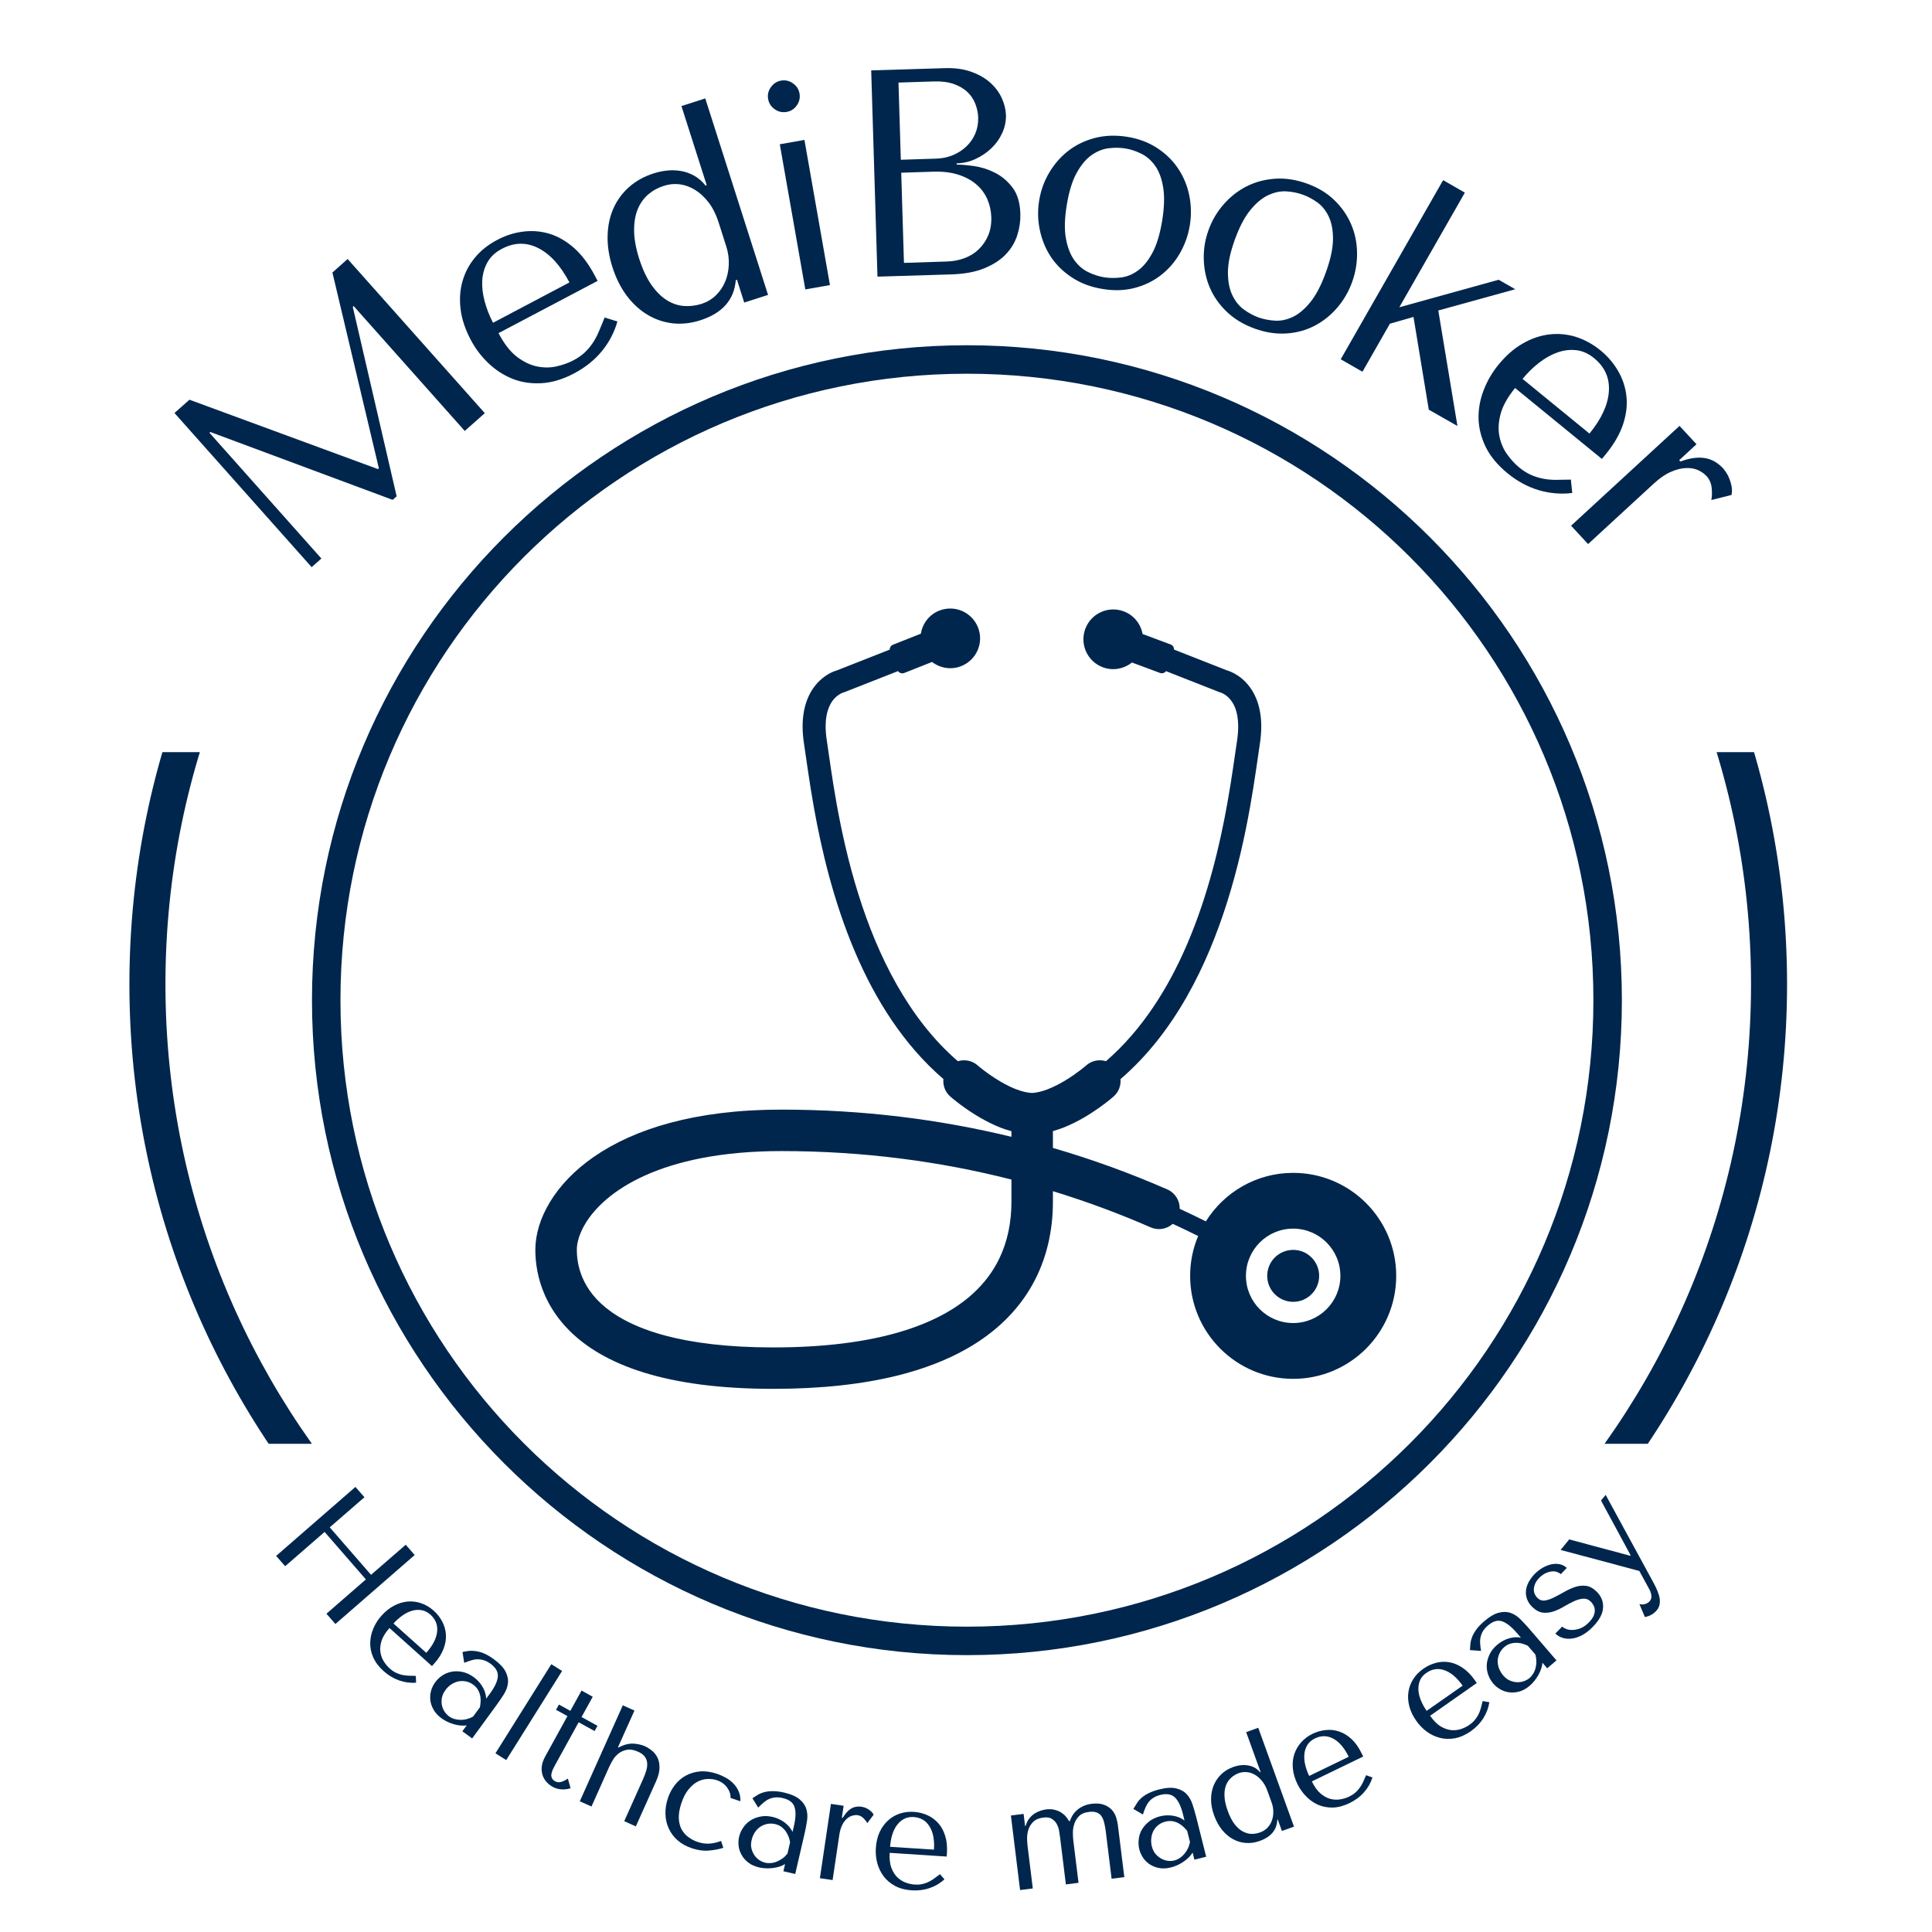 <svg xmlns="http://www.w3.org/2000/svg" xmlns:xlink="http://www.w3.org/1999/xlink" width="375" viewBox="0 0 375 375" height="375" version="1.0"><defs><g id="d"><path d="M -18.594 -37.062 L -21.5 -34.484 L 5.125 -4.562 L 7.016 -6.234 L -14.703 -30.641 L -14.547 -30.797 L 20.844 -17.625 L 21.625 -18.312 L 13.109 -55.078 L 13.281 -55.234 L 34.844 -31 L 38.734 -34.453 L 12.109 -64.375 L 9.156 -61.75 L 18.172 -23.75 L 18 -23.594 Z M -18.594 -37.062"/></g><g id="e"><path d="M 20.422 -25.531 L 19.859 -26.594 C 18.672 -28.844 17.32 -30.629 15.812 -31.953 C 14.301 -33.273 12.711 -34.188 11.047 -34.688 C 9.379 -35.188 7.676 -35.32 5.938 -35.094 C 4.195 -34.875 2.52 -34.332 0.906 -33.469 C -0.82 -32.562 -2.25 -31.426 -3.375 -30.062 C -4.508 -28.707 -5.316 -27.18 -5.797 -25.484 C -6.285 -23.785 -6.41 -21.973 -6.172 -20.047 C -5.941 -18.129 -5.289 -16.156 -4.219 -14.125 C -3.332 -12.438 -2.203 -10.93 -0.828 -9.609 C 0.547 -8.285 2.094 -7.27 3.812 -6.562 C 5.539 -5.863 7.426 -5.566 9.469 -5.672 C 11.508 -5.773 13.641 -6.41 15.859 -7.578 C 18.023 -8.723 19.816 -10.156 21.234 -11.875 C 22.648 -13.594 23.66 -15.52 24.266 -17.656 L 21.781 -18.422 C 21.395 -17.43 21.02 -16.52 20.656 -15.688 C 20.301 -14.852 19.895 -14.098 19.438 -13.422 C 18.977 -12.742 18.453 -12.129 17.859 -11.578 C 17.266 -11.035 16.539 -10.539 15.688 -10.094 C 14.75 -9.602 13.672 -9.219 12.453 -8.938 C 11.242 -8.664 9.988 -8.66 8.688 -8.922 C 7.383 -9.18 6.078 -9.805 4.766 -10.797 C 3.461 -11.797 2.27 -13.328 1.188 -15.391 Z M 0.125 -17.406 C -0.582 -18.758 -1.125 -20.145 -1.5 -21.562 C -1.883 -22.977 -2.039 -24.328 -1.969 -25.609 C -1.895 -26.898 -1.555 -28.082 -0.953 -29.156 C -0.348 -30.227 0.578 -31.094 1.828 -31.75 C 4.223 -33.02 6.578 -33.07 8.891 -31.906 C 11.203 -30.738 13.223 -28.516 14.953 -25.234 Z M 0.125 -17.406"/></g><g id="f"><path d="M 16.375 -47.266 L 11.75 -45.781 L 16.656 -30.422 L 16.422 -30.359 C 15.754 -31.191 15.02 -31.828 14.219 -32.266 C 13.426 -32.711 12.582 -33.016 11.688 -33.172 C 10.801 -33.328 9.898 -33.359 8.984 -33.266 C 8.078 -33.172 7.191 -32.984 6.328 -32.703 C 4.504 -32.117 2.938 -31.25 1.625 -30.094 C 0.312 -28.945 -0.703 -27.578 -1.422 -25.984 C -2.141 -24.391 -2.523 -22.617 -2.578 -20.672 C -2.641 -18.734 -2.332 -16.691 -1.656 -14.547 C -0.957 -12.367 -0.02 -10.5 1.156 -8.938 C 2.344 -7.375 3.691 -6.145 5.203 -5.25 C 6.711 -4.352 8.336 -3.805 10.078 -3.609 C 11.816 -3.422 13.598 -3.617 15.422 -4.203 C 19.703 -5.578 21.992 -8.176 22.297 -12 L 22.531 -12.062 L 23.938 -7.641 L 28.562 -9.125 Z M 20.453 -18.531 C 20.836 -17.344 21 -16.145 20.938 -14.938 C 20.883 -13.738 20.645 -12.645 20.219 -11.656 C 19.801 -10.664 19.203 -9.789 18.422 -9.031 C 17.641 -8.281 16.723 -7.734 15.672 -7.391 C 14.492 -7.023 13.328 -6.891 12.172 -6.984 C 11.023 -7.078 9.926 -7.457 8.875 -8.125 C 7.82 -8.789 6.836 -9.773 5.922 -11.078 C 5.004 -12.391 4.219 -14.066 3.562 -16.109 C 2.906 -18.18 2.57 -20.016 2.562 -21.609 C 2.551 -23.211 2.785 -24.598 3.266 -25.766 C 3.754 -26.93 4.438 -27.891 5.312 -28.641 C 6.195 -29.391 7.207 -29.941 8.344 -30.297 C 9.352 -30.629 10.379 -30.727 11.422 -30.594 C 12.461 -30.457 13.457 -30.094 14.406 -29.5 C 15.363 -28.914 16.238 -28.102 17.031 -27.062 C 17.82 -26.031 18.457 -24.77 18.938 -23.281 Z M 20.453 -18.531"/></g><g id="g"><path d="M 1.359 -29.281 L 6.312 -1.109 L 11.094 -1.953 L 6.141 -30.125 Z M -0.906 -38.062 C -0.758 -37.238 -0.332 -36.578 0.375 -36.078 C 1.094 -35.586 1.863 -35.414 2.688 -35.562 C 3.52 -35.707 4.18 -36.133 4.672 -36.844 C 5.16 -37.551 5.332 -38.316 5.188 -39.141 C 5.039 -39.961 4.613 -40.617 3.906 -41.109 C 3.207 -41.609 2.441 -41.785 1.609 -41.641 C 0.785 -41.492 0.125 -41.066 -0.375 -40.359 C -0.875 -39.648 -1.051 -38.883 -0.906 -38.062 Z M -0.906 -38.062"/></g><g id="h"><path d="M 6.859 -0.203 L 21.219 -0.641 C 23.77 -0.723 25.91 -1.125 27.641 -1.844 C 29.379 -2.562 30.766 -3.469 31.797 -4.562 C 32.836 -5.664 33.57 -6.898 34 -8.266 C 34.438 -9.641 34.633 -11.016 34.594 -12.391 C 34.531 -14.566 34.008 -16.285 33.031 -17.547 C 32.062 -18.805 30.914 -19.758 29.594 -20.406 C 28.281 -21.062 26.93 -21.484 25.547 -21.672 C 24.172 -21.859 23.066 -21.953 22.234 -21.953 L 22.219 -22.188 C 23.551 -22.227 24.801 -22.523 25.969 -23.078 C 27.133 -23.629 28.148 -24.328 29.016 -25.172 C 29.891 -26.016 30.578 -26.988 31.078 -28.094 C 31.586 -29.207 31.828 -30.375 31.797 -31.594 C 31.754 -32.664 31.488 -33.742 31 -34.828 C 30.508 -35.922 29.781 -36.91 28.812 -37.797 C 27.852 -38.68 26.629 -39.395 25.141 -39.938 C 23.648 -40.488 21.914 -40.734 19.938 -40.672 L 5.641 -40.234 Z M 12 -2.875 L 11.469 -20.375 L 17.75 -20.578 C 19.613 -20.629 21.238 -20.426 22.625 -19.969 C 24.02 -19.508 25.176 -18.875 26.094 -18.062 C 27.02 -17.258 27.719 -16.312 28.188 -15.219 C 28.656 -14.133 28.91 -12.984 28.953 -11.766 C 28.992 -10.43 28.789 -9.238 28.344 -8.188 C 27.895 -7.145 27.281 -6.25 26.5 -5.5 C 25.727 -4.75 24.801 -4.176 23.719 -3.781 C 22.645 -3.383 21.5 -3.172 20.281 -3.141 Z M 11.391 -22.891 L 10.938 -37.875 L 17.891 -38.094 C 19.379 -38.133 20.656 -37.961 21.719 -37.578 C 22.789 -37.191 23.672 -36.664 24.359 -36 C 25.047 -35.332 25.551 -34.562 25.875 -33.688 C 26.207 -32.82 26.383 -31.953 26.406 -31.078 C 26.438 -29.973 26.25 -28.938 25.844 -27.969 C 25.438 -27.008 24.852 -26.172 24.094 -25.453 C 23.332 -24.742 22.453 -24.18 21.453 -23.766 C 20.453 -23.359 19.379 -23.141 18.234 -23.109 Z M 11.391 -22.891"/></g><g id="i"><path d="M 34.375 -8.844 C 34.051 -6.883 33.406 -5.066 32.438 -3.391 C 31.469 -1.711 30.242 -0.301 28.766 0.844 C 27.285 2 25.582 2.828 23.656 3.328 C 21.738 3.828 19.672 3.895 17.453 3.531 C 15.191 3.164 13.211 2.426 11.516 1.312 C 9.828 0.207 8.461 -1.117 7.422 -2.672 C 6.391 -4.234 5.672 -5.969 5.266 -7.875 C 4.859 -9.781 4.812 -11.691 5.125 -13.609 C 5.438 -15.566 6.086 -17.379 7.078 -19.047 C 8.066 -20.723 9.301 -22.133 10.781 -23.281 C 12.27 -24.438 13.988 -25.27 15.938 -25.781 C 17.895 -26.289 20.004 -26.363 22.266 -26 C 24.484 -25.633 26.422 -24.898 28.078 -23.797 C 29.742 -22.703 31.094 -21.375 32.125 -19.812 C 33.164 -18.25 33.879 -16.52 34.266 -14.625 C 34.648 -12.727 34.688 -10.801 34.375 -8.844 Z M 29 -9.703 C 29.426 -12.336 29.488 -14.52 29.188 -16.25 C 28.895 -17.988 28.367 -19.379 27.609 -20.422 C 26.848 -21.473 25.945 -22.25 24.906 -22.75 C 23.875 -23.258 22.848 -23.594 21.828 -23.75 C 20.805 -23.914 19.723 -23.926 18.578 -23.781 C 17.441 -23.633 16.344 -23.188 15.281 -22.438 C 14.219 -21.688 13.258 -20.539 12.406 -19 C 11.551 -17.457 10.91 -15.367 10.484 -12.734 C 10.055 -10.129 10.004 -7.961 10.328 -6.234 C 10.648 -4.504 11.195 -3.109 11.969 -2.047 C 12.738 -0.992 13.641 -0.223 14.672 0.266 C 15.711 0.766 16.742 1.098 17.766 1.266 C 18.785 1.422 19.863 1.43 21 1.297 C 22.145 1.16 23.242 0.711 24.297 -0.047 C 25.348 -0.805 26.285 -1.953 27.109 -3.484 C 27.941 -5.023 28.57 -7.098 29 -9.703 Z M 29 -9.703"/></g><g id="j"><path d="M 35.406 -2.359 C 34.727 -0.484 33.758 1.18 32.5 2.641 C 31.238 4.109 29.773 5.273 28.109 6.141 C 26.441 7.004 24.617 7.5 22.641 7.625 C 20.66 7.758 18.613 7.445 16.5 6.688 C 14.344 5.906 12.535 4.816 11.078 3.422 C 9.617 2.023 8.52 0.461 7.781 -1.266 C 7.051 -2.992 6.66 -4.828 6.609 -6.766 C 6.555 -8.711 6.863 -10.602 7.531 -12.438 C 8.195 -14.289 9.172 -15.953 10.453 -17.422 C 11.742 -18.891 13.219 -20.051 14.875 -20.906 C 16.539 -21.758 18.383 -22.258 20.406 -22.406 C 22.426 -22.551 24.516 -22.234 26.672 -21.453 C 28.785 -20.691 30.555 -19.613 31.984 -18.219 C 33.41 -16.832 34.488 -15.273 35.219 -13.547 C 35.957 -11.828 36.336 -9.992 36.359 -8.047 C 36.391 -6.109 36.07 -4.211 35.406 -2.359 Z M 30.297 -4.203 C 31.203 -6.703 31.664 -8.832 31.688 -10.594 C 31.707 -12.352 31.441 -13.82 30.891 -15 C 30.348 -16.176 29.613 -17.102 28.688 -17.781 C 27.758 -18.457 26.805 -18.969 25.828 -19.312 C 24.859 -19.664 23.801 -19.879 22.656 -19.953 C 21.508 -20.023 20.344 -19.785 19.156 -19.234 C 17.969 -18.691 16.812 -17.738 15.688 -16.375 C 14.562 -15.02 13.547 -13.094 12.641 -10.594 C 11.742 -8.113 11.297 -5.992 11.297 -4.234 C 11.297 -2.473 11.578 -1.004 12.141 0.172 C 12.703 1.359 13.445 2.289 14.375 2.969 C 15.301 3.645 16.25 4.16 17.219 4.516 C 18.195 4.859 19.258 5.066 20.406 5.141 C 21.551 5.211 22.707 4.973 23.875 4.422 C 25.051 3.867 26.191 2.91 27.297 1.547 C 28.398 0.191 29.398 -1.723 30.297 -4.203 Z M 30.297 -4.203"/></g><g id="k"><path d="M 28.062 -30.078 L 23.844 -32.5 L 3.969 2.266 L 8.188 4.688 L 13.516 -4.641 L 18.094 -5.953 L 21.062 12.047 L 26.625 15.219 L 22.906 -7.203 L 37.844 -11.328 L 34.625 -13.172 L 15.344 -7.828 Z M 28.062 -30.078"/></g><g id="l"><path d="M 31.469 8.859 L 32.234 7.938 C 33.848 5.957 34.969 4.016 35.594 2.109 C 36.219 0.203 36.43 -1.609 36.234 -3.328 C 36.047 -5.055 35.508 -6.68 34.625 -8.203 C 33.75 -9.723 32.602 -11.062 31.188 -12.219 C 29.676 -13.445 28.07 -14.32 26.375 -14.844 C 24.676 -15.363 22.953 -15.516 21.203 -15.297 C 19.453 -15.078 17.738 -14.484 16.062 -13.516 C 14.383 -12.547 12.82 -11.172 11.375 -9.391 C 10.164 -7.91 9.219 -6.281 8.531 -4.5 C 7.844 -2.727 7.508 -0.914 7.531 0.938 C 7.562 2.801 8.02 4.656 8.906 6.5 C 9.801 8.344 11.219 10.055 13.156 11.641 C 15.051 13.191 17.066 14.285 19.203 14.922 C 21.348 15.555 23.52 15.738 25.719 15.469 L 25.453 12.875 C 24.391 12.906 23.406 12.922 22.5 12.922 C 21.602 12.922 20.75 12.836 19.938 12.672 C 19.133 12.504 18.363 12.254 17.625 11.922 C 16.895 11.586 16.16 11.117 15.422 10.516 C 14.598 9.836 13.82 8.992 13.094 7.984 C 12.363 6.973 11.863 5.816 11.594 4.516 C 11.32 3.223 11.391 1.781 11.797 0.188 C 12.211 -1.406 13.156 -3.102 14.625 -4.906 Z M 16.078 -6.672 C 17.047 -7.859 18.109 -8.898 19.266 -9.797 C 20.43 -10.703 21.617 -11.367 22.828 -11.797 C 24.047 -12.234 25.266 -12.383 26.484 -12.25 C 27.703 -12.113 28.859 -11.598 29.953 -10.703 C 32.047 -8.992 33.004 -6.844 32.828 -4.25 C 32.66 -1.656 31.406 1.07 29.062 3.938 Z M 16.078 -6.672"/></g><g id="m"><path d="M 24.141 -16 L 3.094 3.375 L 6.391 6.938 L 19.109 -4.766 C 20.254 -5.828 21.348 -6.586 22.391 -7.047 C 23.441 -7.516 24.414 -7.77 25.312 -7.812 C 26.207 -7.863 27 -7.738 27.688 -7.438 C 28.375 -7.133 28.938 -6.742 29.375 -6.266 C 29.969 -5.629 30.305 -4.836 30.391 -3.891 C 30.473 -2.953 30.445 -2.191 30.312 -1.609 L 34.234 -2.594 C 34.348 -3.156 34.352 -3.711 34.25 -4.266 C 34.145 -4.816 33.992 -5.328 33.797 -5.797 C 33.609 -6.273 33.398 -6.676 33.172 -7 C 32.941 -7.332 32.766 -7.57 32.641 -7.719 C 31.547 -8.895 30.316 -9.578 28.953 -9.766 C 27.586 -9.961 26.039 -9.734 24.312 -9.078 L 24.078 -9.344 L 27.438 -12.438 Z M 24.141 -16"/></g><g id="n"><path d="M 11.703 -2.016 L 19.719 7.203 L 12.062 13.859 L 13.797 15.859 L 29.188 2.469 L 27.453 0.469 L 20.719 6.312 L 12.703 -2.906 L 19.438 -8.75 L 17.688 -10.75 L 2.297 2.641 L 4.047 4.641 Z M 11.703 -2.016"/></g><g id="o"><path d="M 15.812 5.234 L 16.234 4.766 C 17.098 3.797 17.707 2.832 18.062 1.875 C 18.426 0.914 18.578 0 18.516 -0.875 C 18.461 -1.758 18.227 -2.598 17.812 -3.391 C 17.395 -4.191 16.844 -4.898 16.156 -5.516 C 15.406 -6.18 14.602 -6.66 13.75 -6.953 C 12.906 -7.254 12.031 -7.367 11.125 -7.297 C 10.227 -7.223 9.344 -6.957 8.469 -6.5 C 7.594 -6.051 6.77 -5.395 6 -4.531 C 5.352 -3.812 4.836 -3.004 4.453 -2.109 C 4.066 -1.223 3.859 -0.305 3.828 0.641 C 3.797 1.598 3.984 2.551 4.391 3.5 C 4.805 4.457 5.488 5.363 6.438 6.219 C 7.363 7.039 8.363 7.641 9.438 8.016 C 10.52 8.398 11.617 8.547 12.734 8.453 L 12.672 7.141 C 12.141 7.129 11.641 7.113 11.172 7.094 C 10.703 7.07 10.266 7.008 9.859 6.906 C 9.461 6.801 9.078 6.656 8.703 6.469 C 8.336 6.281 7.973 6.023 7.609 5.703 C 7.203 5.336 6.828 4.891 6.484 4.359 C 6.141 3.828 5.914 3.227 5.812 2.562 C 5.707 1.895 5.773 1.16 6.016 0.359 C 6.266 -0.441 6.781 -1.281 7.562 -2.156 Z M 8.344 -3.031 C 8.863 -3.613 9.426 -4.117 10.031 -4.547 C 10.633 -4.984 11.25 -5.297 11.875 -5.484 C 12.508 -5.68 13.133 -5.727 13.75 -5.625 C 14.363 -5.531 14.945 -5.242 15.5 -4.766 C 16.52 -3.848 16.957 -2.734 16.812 -1.422 C 16.664 -0.109 15.961 1.25 14.703 2.656 Z M 8.344 -3.031"/></g><g id="p"><path d="M 15.016 -7.484 C 16.16 -6.648 16.926 -5.844 17.312 -5.062 C 17.707 -4.281 17.859 -3.523 17.766 -2.797 C 17.68 -2.066 17.414 -1.348 16.969 -0.641 C 16.52 0.066 16.035 0.773 15.516 1.484 L 10.828 7.906 L 8.922 6.516 L 9.766 5.375 C 8.984 5.477 8.145 5.398 7.25 5.141 C 6.352 4.879 5.555 4.492 4.859 3.984 C 4.18 3.484 3.672 2.926 3.328 2.312 C 2.984 1.707 2.773 1.086 2.703 0.453 C 2.641 -0.172 2.691 -0.781 2.859 -1.375 C 3.035 -1.977 3.301 -2.52 3.656 -3 C 4.02 -3.508 4.477 -3.945 5.031 -4.312 C 5.582 -4.676 6.191 -4.922 6.859 -5.047 C 7.535 -5.172 8.238 -5.156 8.969 -5 C 9.695 -4.844 10.414 -4.508 11.125 -4 C 11.832 -3.477 12.406 -2.848 12.844 -2.109 C 13.281 -1.379 13.516 -0.613 13.547 0.188 L 14.297 -0.828 C 15.234 -2.109 15.738 -3.203 15.812 -4.109 C 15.883 -5.016 15.41 -5.844 14.391 -6.594 C 13.953 -6.914 13.523 -7.141 13.109 -7.266 C 12.703 -7.398 12.297 -7.461 11.891 -7.453 C 11.492 -7.453 11.082 -7.383 10.656 -7.25 C 10.227 -7.125 9.77 -6.961 9.281 -6.766 L 8.953 -8.875 C 9.336 -8.957 9.738 -9.023 10.156 -9.078 C 10.57 -9.129 11.023 -9.117 11.516 -9.047 C 12.016 -8.984 12.551 -8.832 13.125 -8.594 C 13.695 -8.352 14.328 -7.984 15.016 -7.484 Z M 12.328 1.859 C 12.379 1.617 12.422 1.316 12.453 0.953 C 12.492 0.586 12.484 0.203 12.422 -0.203 C 12.359 -0.609 12.223 -1.016 12.016 -1.422 C 11.805 -1.828 11.477 -2.195 11.031 -2.531 C 10.57 -2.863 10.086 -3.078 9.578 -3.172 C 9.066 -3.266 8.578 -3.258 8.109 -3.156 C 7.641 -3.051 7.188 -2.852 6.75 -2.562 C 6.32 -2.27 5.957 -1.914 5.656 -1.5 C 5.281 -0.988 5.047 -0.488 4.953 0 C 4.867 0.5 4.867 0.984 4.953 1.453 C 5.047 1.922 5.223 2.344 5.484 2.719 C 5.742 3.094 6.031 3.395 6.344 3.625 C 6.645 3.844 6.988 4.008 7.375 4.125 C 7.758 4.238 8.16 4.297 8.578 4.297 C 8.992 4.305 9.406 4.254 9.812 4.141 C 10.227 4.035 10.625 3.879 11 3.672 Z M 12.328 1.859"/></g><g id="q"><path d="M 15.406 -14.438 L 13.312 -15.75 L 2.469 1.547 L 4.562 2.859 Z M 15.406 -14.438"/></g><g id="r"><path d="M 7.234 -11.328 L 7.797 -12.344 L 10.016 -11.125 L 12.188 -15.062 L 14.359 -13.859 L 12.188 -9.922 L 15.281 -8.219 L 14.719 -7.203 L 11.625 -8.906 L 6.953 -0.422 C 6.836 -0.211 6.719 0.023 6.594 0.297 C 6.477 0.566 6.395 0.836 6.344 1.109 C 6.289 1.379 6.316 1.641 6.422 1.891 C 6.523 2.148 6.734 2.367 7.047 2.547 C 7.461 2.766 7.891 2.797 8.328 2.641 C 8.766 2.492 9.164 2.285 9.531 2.016 L 10.062 3.906 C 8.758 4.281 7.586 4.18 6.547 3.609 C 6.098 3.359 5.703 3.035 5.359 2.641 C 5.016 2.254 4.766 1.812 4.609 1.312 C 4.453 0.82 4.406 0.273 4.469 -0.328 C 4.539 -0.941 4.758 -1.582 5.125 -2.25 L 9.453 -10.109 Z M 7.234 -11.328"/></g><g id="s"><path d="M 10.469 -17.672 L 2.125 0.953 L 4.391 1.969 L 7.828 -5.719 C 7.992 -6.082 8.219 -6.508 8.5 -7 C 8.781 -7.488 9.145 -7.914 9.594 -8.281 C 10.051 -8.656 10.598 -8.906 11.234 -9.031 C 11.867 -9.164 12.613 -9.039 13.469 -8.656 C 14.07 -8.383 14.504 -8.055 14.766 -7.672 C 15.035 -7.297 15.18 -6.875 15.203 -6.406 C 15.234 -5.945 15.164 -5.457 15 -4.938 C 14.844 -4.414 14.645 -3.891 14.406 -3.359 L 10.75 4.812 L 13 5.828 L 16.938 -2.953 C 17.375 -3.941 17.594 -4.812 17.594 -5.562 C 17.602 -6.32 17.473 -6.973 17.203 -7.516 C 16.93 -8.066 16.57 -8.52 16.125 -8.875 C 15.688 -9.227 15.234 -9.516 14.766 -9.734 C 14.148 -10.004 13.441 -10.172 12.641 -10.234 C 11.848 -10.297 11.004 -10.125 10.109 -9.719 L 9.625 -9.484 L 9.531 -9.531 L 12.734 -16.656 Z M 10.469 -17.672"/></g><g id="t"><path d="M 9.531 1.953 C 8.863 1.734 8.254 1.414 7.703 1 C 7.148 0.594 6.707 0.086 6.375 -0.516 C 6.051 -1.129 5.875 -1.852 5.844 -2.688 C 5.812 -3.531 5.977 -4.5 6.344 -5.594 C 6.719 -6.719 7.191 -7.617 7.766 -8.297 C 8.336 -8.984 8.938 -9.484 9.562 -9.797 C 10.195 -10.109 10.832 -10.27 11.469 -10.281 C 12.113 -10.301 12.691 -10.223 13.203 -10.047 C 14.055 -9.766 14.723 -9.297 15.203 -8.641 C 15.68 -7.992 15.91 -7.312 15.891 -6.594 L 17.797 -5.953 C 17.828 -6.68 17.711 -7.328 17.453 -7.891 C 17.203 -8.461 16.859 -8.973 16.422 -9.422 C 15.984 -9.867 15.484 -10.242 14.922 -10.547 C 14.359 -10.859 13.801 -11.102 13.25 -11.281 C 12.082 -11.676 10.992 -11.832 9.984 -11.75 C 8.984 -11.664 8.066 -11.398 7.234 -10.953 C 6.41 -10.504 5.695 -9.895 5.094 -9.125 C 4.5 -8.363 4.039 -7.5 3.719 -6.531 C 3.375 -5.5 3.219 -4.477 3.25 -3.469 C 3.281 -2.469 3.492 -1.535 3.891 -0.672 C 4.285 0.191 4.852 0.953 5.594 1.609 C 6.344 2.273 7.258 2.789 8.344 3.156 C 9.562 3.562 10.691 3.711 11.734 3.609 C 12.785 3.516 13.703 3.336 14.484 3.078 L 14.047 1.75 C 13.223 2.062 12.453 2.234 11.734 2.266 C 11.016 2.305 10.281 2.203 9.531 1.953 Z M 9.531 1.953"/></g><g id="u"><path d="M 10.875 -12.781 C 12.258 -12.457 13.281 -12.008 13.938 -11.438 C 14.602 -10.875 15.035 -10.238 15.234 -9.531 C 15.441 -8.82 15.477 -8.055 15.344 -7.234 C 15.219 -6.41 15.055 -5.57 14.859 -4.719 L 13.062 3.031 L 10.766 2.5 L 11.094 1.109 C 10.414 1.516 9.613 1.77 8.688 1.875 C 7.758 1.988 6.875 1.945 6.031 1.75 C 5.219 1.562 4.531 1.254 3.969 0.828 C 3.414 0.398 2.984 -0.086 2.672 -0.641 C 2.359 -1.191 2.16 -1.773 2.078 -2.391 C 2.004 -3.004 2.035 -3.602 2.172 -4.188 C 2.316 -4.801 2.57 -5.383 2.938 -5.938 C 3.301 -6.488 3.766 -6.953 4.328 -7.328 C 4.898 -7.703 5.551 -7.961 6.281 -8.109 C 7.02 -8.266 7.816 -8.242 8.672 -8.047 C 9.523 -7.848 10.297 -7.492 10.984 -6.984 C 11.672 -6.473 12.191 -5.859 12.547 -5.141 L 12.828 -6.359 C 13.18 -7.91 13.211 -9.117 12.922 -9.984 C 12.641 -10.848 11.879 -11.422 10.641 -11.703 C 10.117 -11.828 9.645 -11.867 9.219 -11.828 C 8.789 -11.797 8.391 -11.695 8.016 -11.531 C 7.648 -11.375 7.297 -11.148 6.953 -10.859 C 6.609 -10.566 6.25 -10.234 5.875 -9.859 L 4.75 -11.672 C 5.082 -11.898 5.426 -12.117 5.781 -12.328 C 6.145 -12.547 6.562 -12.719 7.031 -12.844 C 7.508 -12.977 8.062 -13.047 8.688 -13.047 C 9.312 -13.055 10.039 -12.969 10.875 -12.781 Z M 12.062 -3.109 C 12.031 -3.367 11.957 -3.672 11.844 -4.016 C 11.727 -4.359 11.562 -4.707 11.344 -5.062 C 11.125 -5.414 10.836 -5.738 10.484 -6.031 C 10.141 -6.32 9.695 -6.531 9.156 -6.656 C 8.602 -6.781 8.07 -6.785 7.562 -6.672 C 7.051 -6.555 6.598 -6.359 6.203 -6.078 C 5.816 -5.805 5.484 -5.453 5.203 -5.016 C 4.922 -4.578 4.723 -4.102 4.609 -3.594 C 4.461 -2.988 4.445 -2.438 4.562 -1.938 C 4.688 -1.445 4.879 -1.004 5.141 -0.609 C 5.41 -0.223 5.734 0.094 6.109 0.344 C 6.492 0.594 6.879 0.758 7.266 0.844 C 7.617 0.926 7.992 0.945 8.391 0.906 C 8.797 0.863 9.188 0.758 9.562 0.594 C 9.945 0.426 10.312 0.219 10.656 -0.031 C 11 -0.289 11.301 -0.594 11.562 -0.938 Z M 12.062 -3.109"/></g><g id="v"><path d="M 4.438 -14.078 L 2.297 0.344 L 4.766 0.703 L 6.062 -8.016 C 6.176 -8.797 6.363 -9.445 6.625 -9.969 C 6.883 -10.488 7.188 -10.898 7.531 -11.203 C 7.875 -11.504 8.227 -11.703 8.594 -11.797 C 8.957 -11.898 9.305 -11.93 9.641 -11.891 C 10.078 -11.816 10.461 -11.609 10.797 -11.266 C 11.129 -10.922 11.363 -10.613 11.5 -10.344 L 12.734 -11.984 C 12.609 -12.234 12.438 -12.453 12.219 -12.641 C 12 -12.836 11.773 -13 11.547 -13.125 C 11.328 -13.25 11.113 -13.344 10.906 -13.406 C 10.707 -13.469 10.562 -13.504 10.469 -13.516 C 9.656 -13.641 8.945 -13.52 8.344 -13.156 C 7.75 -12.789 7.211 -12.195 6.734 -11.375 L 6.562 -11.406 L 6.906 -13.719 Z M 4.438 -14.078"/></g><g id="w"><path d="M 15.672 -5.641 L 15.719 -6.266 C 15.801 -7.566 15.688 -8.703 15.375 -9.672 C 15.07 -10.648 14.625 -11.469 14.031 -12.125 C 13.438 -12.789 12.734 -13.305 11.922 -13.672 C 11.109 -14.035 10.238 -14.25 9.312 -14.312 C 8.312 -14.375 7.383 -14.258 6.531 -13.969 C 5.676 -13.676 4.914 -13.223 4.25 -12.609 C 3.594 -12.004 3.055 -11.254 2.641 -10.359 C 2.234 -9.461 1.992 -8.43 1.922 -7.266 C 1.859 -6.297 1.945 -5.344 2.188 -4.406 C 2.438 -3.469 2.844 -2.613 3.406 -1.844 C 3.969 -1.082 4.707 -0.453 5.625 0.047 C 6.539 0.547 7.641 0.836 8.922 0.922 C 10.16 0.992 11.316 0.844 12.391 0.469 C 13.461 0.102 14.41 -0.457 15.234 -1.219 L 14.375 -2.219 C 13.945 -1.883 13.539 -1.582 13.156 -1.312 C 12.781 -1.051 12.398 -0.832 12.016 -0.656 C 11.641 -0.488 11.25 -0.363 10.844 -0.281 C 10.438 -0.195 9.988 -0.172 9.5 -0.203 C 8.957 -0.234 8.383 -0.352 7.781 -0.562 C 7.188 -0.77 6.641 -1.102 6.141 -1.562 C 5.648 -2.02 5.254 -2.641 4.953 -3.422 C 4.648 -4.203 4.535 -5.18 4.609 -6.359 Z M 4.688 -7.531 C 4.738 -8.312 4.867 -9.062 5.078 -9.781 C 5.285 -10.5 5.578 -11.125 5.953 -11.656 C 6.336 -12.195 6.801 -12.617 7.344 -12.922 C 7.883 -13.223 8.52 -13.352 9.25 -13.312 C 10.625 -13.219 11.656 -12.609 12.344 -11.484 C 13.039 -10.367 13.328 -8.867 13.203 -6.984 Z M 4.688 -7.531"/></g><g id="x"><path d="M 4.781 -0.594 L 3.766 -8.844 C 3.723 -9.188 3.691 -9.645 3.672 -10.219 C 3.66 -10.789 3.738 -11.367 3.906 -11.953 C 4.082 -12.535 4.398 -13.055 4.859 -13.516 C 5.316 -13.973 5.992 -14.254 6.891 -14.359 C 7.547 -14.441 8.07 -14.359 8.469 -14.109 C 8.863 -13.867 9.176 -13.547 9.406 -13.141 C 9.633 -12.742 9.789 -12.312 9.875 -11.844 C 9.957 -11.383 10.02 -10.977 10.062 -10.625 L 11.203 -1.375 L 13.656 -1.688 L 12.641 -9.938 C 12.586 -10.363 12.562 -10.875 12.562 -11.469 C 12.57 -12.07 12.672 -12.645 12.859 -13.188 C 13.047 -13.738 13.352 -14.227 13.781 -14.656 C 14.207 -15.082 14.828 -15.344 15.641 -15.438 C 16.234 -15.52 16.723 -15.492 17.109 -15.359 C 17.504 -15.234 17.82 -15.008 18.062 -14.688 C 18.301 -14.363 18.484 -13.957 18.609 -13.469 C 18.742 -12.977 18.852 -12.398 18.938 -11.734 L 20.078 -2.484 L 22.547 -2.781 L 21.297 -12.875 C 21.242 -13.32 21.133 -13.816 20.969 -14.359 C 20.801 -14.898 20.531 -15.383 20.156 -15.812 C 19.781 -16.238 19.27 -16.578 18.625 -16.828 C 17.977 -17.078 17.148 -17.141 16.141 -17.016 C 15.848 -16.984 15.516 -16.91 15.141 -16.797 C 14.766 -16.68 14.375 -16.5 13.969 -16.25 C 13.57 -16.008 13.195 -15.68 12.844 -15.266 C 12.5 -14.859 12.219 -14.336 12 -13.703 L 11.797 -13.672 C 11.641 -13.973 11.438 -14.27 11.188 -14.562 C 10.938 -14.852 10.629 -15.113 10.266 -15.344 C 9.898 -15.57 9.477 -15.742 9 -15.859 C 8.531 -15.984 7.984 -16.008 7.359 -15.938 C 7.066 -15.895 6.719 -15.812 6.312 -15.688 C 5.914 -15.562 5.523 -15.379 5.141 -15.141 C 4.766 -14.898 4.422 -14.582 4.109 -14.188 C 3.797 -13.801 3.555 -13.316 3.391 -12.734 L 3.281 -12.719 L 3 -15.062 L 0.531 -14.75 L 2.312 -0.281 Z M 4.781 -0.594"/></g><g id="y"><path d="M 3.828 -16.328 C 5.203 -16.68 6.312 -16.754 7.156 -16.547 C 8.008 -16.348 8.688 -15.984 9.188 -15.453 C 9.695 -14.922 10.082 -14.254 10.344 -13.453 C 10.602 -12.66 10.844 -11.844 11.062 -11 L 13 -3.281 L 10.719 -2.703 L 10.375 -4.078 C 9.945 -3.41 9.348 -2.816 8.578 -2.297 C 7.805 -1.773 7 -1.41 6.156 -1.203 C 5.344 -0.992 4.594 -0.953 3.906 -1.078 C 3.219 -1.203 2.609 -1.438 2.078 -1.781 C 1.547 -2.125 1.109 -2.551 0.766 -3.062 C 0.422 -3.582 0.172 -4.133 0.016 -4.719 C -0.129 -5.32 -0.164 -5.953 -0.094 -6.609 C -0.031 -7.273 0.164 -7.906 0.5 -8.5 C 0.844 -9.094 1.305 -9.625 1.891 -10.094 C 2.473 -10.562 3.188 -10.906 4.031 -11.125 C 4.883 -11.332 5.734 -11.367 6.578 -11.234 C 7.422 -11.098 8.16 -10.789 8.797 -10.312 L 8.5 -11.516 C 8.113 -13.066 7.594 -14.156 6.938 -14.781 C 6.281 -15.414 5.336 -15.582 4.109 -15.281 C 3.586 -15.145 3.145 -14.961 2.781 -14.734 C 2.414 -14.504 2.109 -14.234 1.859 -13.922 C 1.609 -13.609 1.395 -13.242 1.219 -12.828 C 1.039 -12.41 0.875 -11.957 0.719 -11.469 L -1.125 -12.562 C -0.926 -12.906 -0.711 -13.254 -0.484 -13.609 C -0.266 -13.973 0.023 -14.32 0.391 -14.656 C 0.754 -14.988 1.211 -15.297 1.766 -15.578 C 2.316 -15.867 3.004 -16.117 3.828 -16.328 Z M 9.312 -8.297 C 9.156 -8.492 8.945 -8.723 8.688 -8.984 C 8.438 -9.242 8.133 -9.477 7.781 -9.688 C 7.426 -9.906 7.023 -10.062 6.578 -10.156 C 6.129 -10.25 5.633 -10.227 5.094 -10.094 C 4.539 -9.957 4.066 -9.723 3.672 -9.391 C 3.273 -9.066 2.969 -8.691 2.75 -8.266 C 2.531 -7.836 2.395 -7.363 2.344 -6.844 C 2.289 -6.32 2.328 -5.805 2.453 -5.297 C 2.609 -4.691 2.848 -4.195 3.172 -3.812 C 3.504 -3.438 3.879 -3.133 4.297 -2.906 C 4.711 -2.676 5.145 -2.535 5.594 -2.484 C 6.039 -2.43 6.457 -2.457 6.844 -2.562 C 7.195 -2.645 7.539 -2.801 7.875 -3.031 C 8.219 -3.258 8.52 -3.531 8.781 -3.844 C 9.051 -4.164 9.273 -4.516 9.453 -4.891 C 9.641 -5.273 9.773 -5.688 9.859 -6.125 Z M 9.312 -8.297"/></g><g id="z"><path d="M 7.438 -24.391 L 5.094 -23.547 L 7.891 -15.812 L 7.797 -15.766 C 7.43 -16.191 7.035 -16.508 6.609 -16.719 C 6.191 -16.926 5.754 -17.055 5.297 -17.109 C 4.848 -17.172 4.391 -17.172 3.922 -17.109 C 3.453 -17.047 3.004 -16.938 2.578 -16.781 C 1.66 -16.445 0.879 -15.969 0.234 -15.344 C -0.398 -14.727 -0.883 -14.008 -1.219 -13.188 C -1.551 -12.375 -1.719 -11.469 -1.719 -10.469 C -1.719 -9.477 -1.52 -8.445 -1.125 -7.375 C -0.727 -6.281 -0.211 -5.344 0.422 -4.562 C 1.055 -3.789 1.766 -3.191 2.547 -2.766 C 3.336 -2.336 4.176 -2.094 5.062 -2.031 C 5.945 -1.969 6.848 -2.102 7.766 -2.438 C 9.922 -3.219 11.047 -4.582 11.141 -6.531 L 11.234 -6.578 L 12.031 -4.359 L 14.375 -5.203 Z M 10.047 -9.844 C 10.266 -9.238 10.367 -8.629 10.359 -8.016 C 10.359 -7.41 10.258 -6.848 10.062 -6.328 C 9.875 -5.805 9.582 -5.348 9.188 -4.953 C 8.801 -4.566 8.348 -4.281 7.828 -4.094 C 7.234 -3.875 6.645 -3.773 6.062 -3.797 C 5.477 -3.828 4.91 -4 4.359 -4.312 C 3.805 -4.625 3.285 -5.102 2.797 -5.75 C 2.305 -6.406 1.879 -7.242 1.516 -8.266 C 1.141 -9.305 0.93 -10.234 0.891 -11.047 C 0.848 -11.859 0.938 -12.566 1.156 -13.172 C 1.383 -13.773 1.719 -14.273 2.156 -14.672 C 2.594 -15.078 3.098 -15.383 3.672 -15.594 C 4.172 -15.77 4.688 -15.832 5.219 -15.781 C 5.758 -15.738 6.273 -15.57 6.766 -15.281 C 7.266 -15 7.723 -14.602 8.141 -14.094 C 8.566 -13.594 8.914 -12.973 9.188 -12.234 Z M 10.047 -9.844"/></g><g id="A"><path d="M 10.859 -12.625 L 10.578 -13.188 C 10.016 -14.363 9.359 -15.301 8.609 -16 C 7.859 -16.695 7.062 -17.188 6.219 -17.469 C 5.383 -17.758 4.52 -17.859 3.625 -17.766 C 2.738 -17.68 1.879 -17.441 1.047 -17.047 C 0.148 -16.609 -0.594 -16.051 -1.188 -15.375 C -1.789 -14.695 -2.234 -13.93 -2.516 -13.078 C -2.797 -12.223 -2.891 -11.305 -2.797 -10.328 C -2.711 -9.348 -2.414 -8.332 -1.906 -7.281 C -1.477 -6.406 -0.926 -5.617 -0.25 -4.922 C 0.414 -4.223 1.18 -3.676 2.047 -3.281 C 2.922 -2.895 3.879 -2.707 4.922 -2.719 C 5.961 -2.738 7.062 -3.031 8.219 -3.594 C 9.332 -4.133 10.266 -4.832 11.016 -5.688 C 11.773 -6.539 12.32 -7.5 12.656 -8.562 L 11.422 -9 C 11.211 -8.5 11.008 -8.039 10.812 -7.625 C 10.613 -7.207 10.391 -6.832 10.141 -6.5 C 9.891 -6.164 9.609 -5.863 9.297 -5.594 C 8.984 -5.32 8.602 -5.078 8.156 -4.859 C 7.676 -4.617 7.125 -4.441 6.5 -4.328 C 5.875 -4.211 5.234 -4.227 4.578 -4.375 C 3.922 -4.531 3.27 -4.875 2.625 -5.406 C 1.977 -5.945 1.398 -6.742 0.891 -7.797 Z M 0.375 -8.859 C 0.031 -9.555 -0.223 -10.27 -0.391 -11 C -0.566 -11.727 -0.625 -12.422 -0.562 -13.078 C -0.5 -13.742 -0.305 -14.336 0.016 -14.859 C 0.336 -15.391 0.828 -15.816 1.484 -16.141 C 2.723 -16.734 3.922 -16.711 5.078 -16.078 C 6.234 -15.441 7.223 -14.273 8.047 -12.578 Z M 0.375 -8.859"/></g><g id="B"><path d="M 8.688 -14.219 L 8.328 -14.734 C 7.578 -15.797 6.773 -16.609 5.922 -17.172 C 5.078 -17.742 4.219 -18.102 3.344 -18.25 C 2.469 -18.395 1.598 -18.352 0.734 -18.125 C -0.117 -17.895 -0.926 -17.516 -1.688 -16.984 C -2.508 -16.41 -3.16 -15.742 -3.641 -14.984 C -4.129 -14.223 -4.441 -13.395 -4.578 -12.5 C -4.711 -11.613 -4.66 -10.691 -4.422 -9.734 C -4.18 -8.773 -3.723 -7.816 -3.047 -6.859 C -2.492 -6.066 -1.828 -5.379 -1.047 -4.797 C -0.266 -4.223 0.582 -3.816 1.5 -3.578 C 2.414 -3.336 3.383 -3.305 4.406 -3.484 C 5.438 -3.672 6.477 -4.129 7.531 -4.859 C 8.539 -5.578 9.348 -6.414 9.953 -7.375 C 10.566 -8.344 10.957 -9.379 11.125 -10.484 L 9.828 -10.719 C 9.703 -10.195 9.578 -9.711 9.453 -9.266 C 9.328 -8.816 9.164 -8.406 8.969 -8.031 C 8.77 -7.664 8.535 -7.32 8.266 -7 C 8.004 -6.688 7.676 -6.391 7.281 -6.109 C 6.832 -5.797 6.312 -5.531 5.719 -5.312 C 5.133 -5.102 4.504 -5.02 3.828 -5.062 C 3.148 -5.113 2.445 -5.348 1.719 -5.766 C 1 -6.191 0.301 -6.891 -0.375 -7.859 Z M -1.047 -8.812 C -1.492 -9.457 -1.859 -10.117 -2.141 -10.797 C -2.43 -11.484 -2.598 -12.156 -2.641 -12.812 C -2.68 -13.477 -2.586 -14.098 -2.359 -14.672 C -2.129 -15.254 -1.711 -15.754 -1.109 -16.172 C 0.016 -16.961 1.195 -17.133 2.438 -16.688 C 3.688 -16.238 4.852 -15.242 5.938 -13.703 Z M -1.047 -8.812"/></g><g id="C"><path d="M -3.875 -16.312 C -2.801 -17.238 -1.836 -17.801 -0.984 -18 C -0.141 -18.207 0.625 -18.188 1.312 -17.938 C 2.008 -17.688 2.648 -17.258 3.234 -16.656 C 3.828 -16.062 4.41 -15.43 4.984 -14.766 L 10.172 -8.734 L 8.375 -7.203 L 7.453 -8.281 C 7.379 -7.508 7.113 -6.711 6.656 -5.891 C 6.195 -5.078 5.633 -4.383 4.969 -3.812 C 4.332 -3.27 3.676 -2.898 3 -2.703 C 2.332 -2.516 1.688 -2.457 1.062 -2.531 C 0.438 -2.602 -0.145 -2.789 -0.688 -3.094 C -1.227 -3.395 -1.695 -3.773 -2.094 -4.234 C -2.5 -4.711 -2.816 -5.258 -3.047 -5.875 C -3.285 -6.5 -3.391 -7.148 -3.359 -7.828 C -3.328 -8.504 -3.148 -9.18 -2.828 -9.859 C -2.516 -10.547 -2.023 -11.172 -1.359 -11.734 C -0.703 -12.305 0.035 -12.723 0.859 -12.984 C 1.68 -13.242 2.484 -13.301 3.266 -13.156 L 2.453 -14.094 C 1.41 -15.301 0.457 -16.047 -0.406 -16.328 C -1.27 -16.609 -2.18 -16.332 -3.141 -15.5 C -3.555 -15.145 -3.875 -14.785 -4.094 -14.422 C -4.312 -14.055 -4.461 -13.676 -4.547 -13.281 C -4.641 -12.895 -4.672 -12.473 -4.641 -12.016 C -4.609 -11.566 -4.551 -11.086 -4.469 -10.578 L -6.625 -10.734 C -6.602 -11.141 -6.57 -11.551 -6.531 -11.969 C -6.488 -12.383 -6.379 -12.82 -6.203 -13.281 C -6.023 -13.738 -5.754 -14.219 -5.391 -14.719 C -5.023 -15.227 -4.52 -15.758 -3.875 -16.312 Z M 4.609 -11.578 C 4.379 -11.691 4.094 -11.805 3.75 -11.922 C 3.406 -12.047 3.031 -12.117 2.625 -12.141 C 2.219 -12.172 1.789 -12.129 1.344 -12.016 C 0.895 -11.91 0.457 -11.676 0.031 -11.312 C -0.383 -10.945 -0.695 -10.523 -0.906 -10.047 C -1.125 -9.566 -1.234 -9.086 -1.234 -8.609 C -1.242 -8.129 -1.156 -7.645 -0.969 -7.156 C -0.781 -6.676 -0.52 -6.238 -0.188 -5.844 C 0.219 -5.363 0.656 -5.023 1.125 -4.828 C 1.594 -4.629 2.066 -4.52 2.547 -4.5 C 3.023 -4.488 3.473 -4.562 3.891 -4.719 C 4.316 -4.875 4.68 -5.082 4.984 -5.344 C 5.254 -5.582 5.488 -5.875 5.688 -6.219 C 5.895 -6.57 6.047 -6.953 6.141 -7.359 C 6.242 -7.773 6.285 -8.195 6.266 -8.625 C 6.254 -9.051 6.191 -9.469 6.078 -9.875 Z M 4.609 -11.578"/></g><g id="D"><path d="M 0.047 -16.188 C -0.336 -16.562 -0.785 -16.801 -1.297 -16.906 C -1.805 -17.02 -2.336 -17.02 -2.891 -16.906 C -3.453 -16.789 -4.02 -16.57 -4.594 -16.25 C -5.164 -15.926 -5.703 -15.508 -6.203 -15 C -6.68 -14.5 -7.066 -13.973 -7.359 -13.422 C -7.648 -12.879 -7.82 -12.328 -7.875 -11.766 C -7.926 -11.211 -7.852 -10.664 -7.656 -10.125 C -7.469 -9.594 -7.129 -9.086 -6.641 -8.609 C -5.961 -7.961 -5.281 -7.598 -4.594 -7.516 C -3.906 -7.441 -3.219 -7.52 -2.531 -7.75 C -1.852 -7.977 -1.18 -8.289 -0.516 -8.688 C 0.148 -9.082 0.797 -9.426 1.422 -9.719 C 2.047 -10.008 2.641 -10.176 3.203 -10.219 C 3.766 -10.27 4.27 -10.078 4.719 -9.641 C 4.914 -9.441 5.086 -9.207 5.234 -8.938 C 5.379 -8.676 5.461 -8.379 5.484 -8.047 C 5.504 -7.711 5.43 -7.336 5.266 -6.922 C 5.098 -6.516 4.797 -6.086 4.359 -5.641 C 3.816 -5.086 3.27 -4.703 2.719 -4.484 C 2.164 -4.273 1.648 -4.164 1.172 -4.156 C 0.691 -4.145 0.281 -4.207 -0.062 -4.344 C -0.414 -4.488 -0.676 -4.645 -0.844 -4.812 L -2.172 -3.453 C -1.785 -3.078 -1.316 -2.801 -0.766 -2.625 C -0.223 -2.445 0.375 -2.398 1.031 -2.484 C 1.688 -2.566 2.359 -2.789 3.047 -3.156 C 3.742 -3.531 4.438 -4.07 5.125 -4.781 C 6.375 -6.062 7.031 -7.297 7.094 -8.484 C 7.164 -9.68 6.738 -10.727 5.812 -11.625 C 5.156 -12.27 4.469 -12.633 3.75 -12.719 C 3.031 -12.801 2.32 -12.723 1.625 -12.484 C 0.926 -12.242 0.234 -11.926 -0.453 -11.531 C -1.148 -11.133 -1.812 -10.781 -2.438 -10.469 C -3.062 -10.156 -3.645 -9.957 -4.188 -9.875 C -4.727 -9.789 -5.219 -9.957 -5.656 -10.375 C -5.832 -10.551 -5.988 -10.77 -6.125 -11.031 C -6.258 -11.301 -6.332 -11.602 -6.344 -11.938 C -6.352 -12.281 -6.281 -12.648 -6.125 -13.047 C -5.977 -13.441 -5.703 -13.848 -5.297 -14.266 C -4.891 -14.68 -4.473 -14.984 -4.047 -15.172 C -3.629 -15.367 -3.234 -15.484 -2.859 -15.516 C -2.484 -15.555 -2.145 -15.52 -1.844 -15.406 C -1.539 -15.301 -1.297 -15.16 -1.109 -14.984 Z M 0.047 -16.188"/></g><g id="E"><path d="M 2.406 -8.344 L -9.422 -11.516 L -11.094 -9.469 L 4.188 -5.391 L 6.141 -1.812 C 6.367 -1.383 6.5 -0.973 6.531 -0.578 C 6.57 -0.191 6.473 0.145 6.234 0.438 C 6.016 0.707 5.723 0.898 5.359 1.016 C 4.992 1.141 4.609 1.145 4.203 1.031 L 5.266 3.547 C 5.754 3.473 6.203 3.312 6.609 3.062 C 7.016 2.812 7.336 2.535 7.578 2.234 C 7.922 1.816 8.113 1.363 8.156 0.875 C 8.207 0.383 8.16 -0.113 8.016 -0.625 C 7.867 -1.145 7.664 -1.664 7.406 -2.188 C 7.156 -2.707 6.891 -3.219 6.609 -3.719 L -2.344 -20.156 L -3.25 -19.062 L 2.5 -8.438 Z M 2.406 -8.344"/></g><clipPath id="a"><path d="M 25.117 145.988 L 346.867 145.988 L 346.867 280.238 L 25.117 280.238 Z M 25.117 145.988"/></clipPath><clipPath id="b"><path d="M 60.555 67.012 L 314.805 67.012 L 314.805 321.262 L 60.555 321.262 Z M 60.555 67.012"/></clipPath><clipPath id="c"><path d="M 103.91 118.117 L 271.008 118.117 L 271.008 269.574 L 103.91 269.574 Z M 103.91 118.117"/></clipPath></defs><g clip-path="url(#a)"><path fill="#00264D" d="M 185.992 30.156 C 97.23 30.156 25.117 102.27 25.117 191.031 C 25.117 279.793 97.23 351.906 185.992 351.906 C 274.754 351.906 346.867 279.793 346.867 191.031 C 346.867 102.27 274.754 30.156 185.992 30.156 Z M 185.992 37.152 C 271.066 37.152 339.875 105.957 339.875 191.031 C 339.875 276.105 271.066 344.914 185.992 344.914 C 100.918 344.914 32.113 276.105 32.113 191.031 C 32.113 105.957 100.918 37.152 185.992 37.152 Z M 185.992 37.152"/></g><g clip-path="url(#b)"><path fill="#00264D" d="M 187.68 67.012 C 117.543 67.012 60.555 123.996 60.555 194.137 C 60.555 264.277 117.543 321.262 187.68 321.262 C 257.82 321.262 314.805 264.277 314.805 194.137 C 314.805 123.996 257.82 67.012 187.68 67.012 Z M 187.68 72.539 C 254.906 72.539 309.277 126.91 309.277 194.137 C 309.277 261.363 254.906 315.734 187.68 315.734 C 120.453 315.734 66.082 261.363 66.082 194.137 C 66.082 126.91 120.453 72.539 187.68 72.539 Z M 187.68 72.539"/></g><g clip-path="url(#c)"><path fill="#00264D" d="M 251.004 256.801 C 245.941 256.801 241.836 252.703 241.836 247.641 C 241.836 242.582 245.941 238.477 251.004 238.477 C 256.062 238.477 260.168 242.582 260.168 247.641 C 260.168 252.703 256.062 256.801 251.004 256.801 Z M 196.32 233.215 C 196.32 237.285 195.555 240.965 193.984 244.242 C 192.801 246.703 191.156 248.953 188.934 251.008 C 185.602 254.078 180.91 256.707 174.512 258.578 C 168.117 260.449 160.023 261.535 150.074 261.535 C 141.238 261.535 134.391 260.637 129.16 259.246 C 125.238 258.203 122.223 256.883 119.918 255.465 C 116.461 253.332 114.57 251.023 113.438 248.809 C 112.312 246.598 111.961 244.406 111.961 242.582 C 111.949 241.344 112.398 239.496 113.641 237.461 C 115.492 234.406 119.086 230.914 125.199 228.16 C 131.305 225.41 139.934 223.422 151.672 223.422 C 167.586 223.422 182.473 225.426 196.32 228.949 Z M 251.004 227.652 C 243.848 227.652 237.59 231.418 234.055 237.066 C 232.383 236.23 230.695 235.422 228.984 234.629 C 229.016 233.051 228.109 231.543 226.574 230.867 C 219.504 227.77 212.102 225.062 204.371 222.812 L 204.371 219.547 C 205.09 219.336 205.793 219.109 206.461 218.848 C 209.203 217.754 211.551 216.277 213.273 215.062 C 214.996 213.848 216.082 212.895 216.16 212.82 C 217.156 211.941 217.594 210.684 217.488 209.457 C 228.133 200.301 234.363 187.223 238.203 175.059 C 240.277 168.48 241.648 162.148 242.605 156.805 C 243.566 151.465 244.117 147.086 244.516 144.531 C 244.711 143.262 244.809 142.09 244.809 141.012 C 244.809 138.855 244.438 137.047 243.828 135.574 C 242.918 133.352 241.48 131.934 240.266 131.133 C 239.293 130.484 238.492 130.215 238.105 130.102 L 227.875 126.082 C 227.887 125.652 227.645 125.25 227.227 125.094 L 221.773 123.059 C 221.414 121.113 220.098 119.398 218.109 118.66 C 215.109 117.539 211.773 119.066 210.652 122.066 C 209.539 125.062 211.062 128.398 214.062 129.52 C 216.047 130.258 218.164 129.824 219.711 128.59 L 225.164 130.621 C 225.598 130.781 226.059 130.617 226.316 130.266 L 236.73 134.363 L 236.855 134.395 C 236.891 134.402 237.777 134.664 238.594 135.539 C 239.41 136.422 240.316 137.906 240.336 141.012 C 240.336 141.84 240.262 142.777 240.102 143.84 C 239.68 146.52 239.148 150.793 238.207 156.012 C 236.809 163.84 234.496 173.766 230.422 183.266 C 226.77 191.785 221.684 199.91 214.664 205.977 C 213.367 205.582 211.91 205.84 210.824 206.805 C 210.73 206.887 209.082 208.309 206.887 209.645 C 205.797 210.309 204.574 210.953 203.387 211.414 C 202.25 211.859 201.16 212.109 200.301 212.145 C 199.406 212.109 198.273 211.84 197.094 211.371 C 195.25 210.645 193.34 209.473 191.961 208.492 C 191.266 208.004 190.695 207.566 190.316 207.254 C 190.121 207.102 189.977 206.98 189.887 206.902 L 189.785 206.812 L 189.77 206.797 L 189.77 206.801 C 188.68 205.836 187.215 205.582 185.922 205.984 C 176.285 197.66 170.336 185.418 166.66 173.719 C 164.66 167.383 163.328 161.23 162.387 156.012 C 161.445 150.793 160.918 146.52 160.5 143.84 C 160.328 142.777 160.258 141.84 160.258 141.012 C 160.258 139.355 160.539 138.16 160.902 137.27 C 161.457 135.945 162.199 135.27 162.809 134.855 C 163.109 134.652 163.379 134.523 163.547 134.461 L 163.723 134.398 L 163.738 134.395 L 163.867 134.363 L 174.309 130.258 C 174.566 130.629 175.051 130.801 175.496 130.629 L 180.91 128.484 C 182.477 129.684 184.605 130.078 186.574 129.293 C 189.555 128.113 191.008 124.75 189.828 121.777 C 188.648 118.801 185.277 117.344 182.305 118.523 C 180.332 119.305 179.055 121.051 178.742 122.996 L 173.32 125.145 C 172.922 125.301 172.684 125.688 172.688 126.094 L 162.492 130.105 C 161.934 130.262 160.52 130.762 159.07 132.145 C 158.215 132.965 157.375 134.094 156.77 135.574 C 156.16 137.047 155.785 138.855 155.785 141.012 C 155.785 142.09 155.883 143.262 156.082 144.531 C 156.484 147.086 157.031 151.465 157.988 156.805 C 159.43 164.824 161.789 175.059 166.066 185.023 C 169.918 193.992 175.348 202.758 183.113 209.438 C 182.996 210.668 183.438 211.938 184.43 212.82 C 184.547 212.914 186.43 214.586 189.246 216.34 C 190.656 217.219 192.305 218.121 194.133 218.848 C 194.832 219.121 195.566 219.359 196.32 219.566 L 196.32 220.656 C 182.402 217.273 167.504 215.375 151.672 215.375 C 134.82 215.375 123.055 219.176 115.332 224.492 C 111.477 227.152 108.645 230.188 106.762 233.289 C 104.875 236.398 103.918 239.574 103.91 242.582 C 103.91 245.117 104.348 248.145 105.707 251.273 C 106.727 253.621 108.27 256.008 110.457 258.211 C 113.742 261.516 118.441 264.375 124.879 266.379 C 131.324 268.387 139.527 269.574 150.074 269.574 C 159.434 269.574 167.445 268.676 174.27 266.977 C 179.375 265.699 183.82 263.969 187.633 261.801 C 193.34 258.57 197.613 254.32 200.371 249.387 C 203.137 244.461 204.375 238.926 204.371 233.215 L 204.371 231.207 C 210.941 233.223 217.281 235.574 223.352 238.234 C 224.84 238.883 226.496 238.555 227.633 237.547 C 229.293 238.312 230.934 239.105 232.559 239.914 C 231.555 242.293 231.004 244.902 231.004 247.641 C 231.004 258.68 239.961 267.633 251.004 267.633 C 262.051 267.633 271.004 258.68 271.004 247.641 C 271.004 236.602 262.051 227.652 251.004 227.652"/></g><path fill="#00264D" d="M 251.004 242.602 C 248.219 242.602 245.965 244.855 245.965 247.641 C 245.965 250.422 248.219 252.684 251.004 252.684 C 253.789 252.684 256.047 250.422 256.047 247.641 C 256.047 244.855 253.789 242.602 251.004 242.602"/><g fill="#00264D"><use x="55.365" y="114.646" xmlns:xlink="http://www.w3.org/1999/xlink" xlink:href="#d" xlink:type="simple" xlink:actuate="onLoad" xlink:show="embed"/></g><g fill="#00264D"><use x="95.573" y="80.053" xmlns:xlink="http://www.w3.org/1999/xlink" xlink:href="#e" xlink:type="simple" xlink:actuate="onLoad" xlink:show="embed"/></g><g fill="#00264D"><use x="120.517" y="66.368" xmlns:xlink="http://www.w3.org/1999/xlink" xlink:href="#f" xlink:type="simple" xlink:actuate="onLoad" xlink:show="embed"/></g><g fill="#00264D"><use x="149.999" y="57.285" xmlns:xlink="http://www.w3.org/1999/xlink" xlink:href="#g" xlink:type="simple" xlink:actuate="onLoad" xlink:show="embed"/></g><g fill="#00264D"><use x="163.458" y="53.9" xmlns:xlink="http://www.w3.org/1999/xlink" xlink:href="#h" xlink:type="simple" xlink:actuate="onLoad" xlink:show="embed"/></g><g fill="#00264D"><use x="196.572" y="52.562" xmlns:xlink="http://www.w3.org/1999/xlink" xlink:href="#i" xlink:type="simple" xlink:actuate="onLoad" xlink:show="embed"/></g><g fill="#00264D"><use x="227.043" y="57.098" xmlns:xlink="http://www.w3.org/1999/xlink" xlink:href="#j" xlink:type="simple" xlink:actuate="onLoad" xlink:show="embed"/></g><g fill="#00264D"><use x="256.264" y="67.469" xmlns:xlink="http://www.w3.org/1999/xlink" xlink:href="#k" xlink:type="simple" xlink:actuate="onLoad" xlink:show="embed"/></g><g fill="#00264D"><use x="279.452" y="80.217" xmlns:xlink="http://www.w3.org/1999/xlink" xlink:href="#l" xlink:type="simple" xlink:actuate="onLoad" xlink:show="embed"/></g><g fill="#00264D"><use x="301.852" y="98.665" xmlns:xlink="http://www.w3.org/1999/xlink" xlink:href="#m" xlink:type="simple" xlink:actuate="onLoad" xlink:show="embed"/></g><g fill="#00264D"><use x="51.301" y="299.361" xmlns:xlink="http://www.w3.org/1999/xlink" xlink:href="#n" xlink:type="simple" xlink:actuate="onLoad" xlink:show="embed"/></g><g fill="#00264D"><use x="68.033" y="318.152" xmlns:xlink="http://www.w3.org/1999/xlink" xlink:href="#o" xlink:type="simple" xlink:actuate="onLoad" xlink:show="embed"/></g><g fill="#00264D"><use x="80.819" y="329.524" xmlns:xlink="http://www.w3.org/1999/xlink" xlink:href="#p" xlink:type="simple" xlink:actuate="onLoad" xlink:show="embed"/></g><g fill="#00264D"><use x="93.696" y="338.771" xmlns:xlink="http://www.w3.org/1999/xlink" xlink:href="#q" xlink:type="simple" xlink:actuate="onLoad" xlink:show="embed"/></g><g fill="#00264D"><use x="100.69" y="343.199" xmlns:xlink="http://www.w3.org/1999/xlink" xlink:href="#r" xlink:type="simple" xlink:actuate="onLoad" xlink:show="embed"/></g><g fill="#00264D"><use x="110.415" y="348.676" xmlns:xlink="http://www.w3.org/1999/xlink" xlink:href="#s" xlink:type="simple" xlink:actuate="onLoad" xlink:show="embed"/></g><g fill="#00264D"><use x="125.913" y="355.579" xmlns:xlink="http://www.w3.org/1999/xlink" xlink:href="#t" xlink:type="simple" xlink:actuate="onLoad" xlink:show="embed"/></g><g fill="#00264D"><use x="141.29" y="360.709" xmlns:xlink="http://www.w3.org/1999/xlink" xlink:href="#u" xlink:type="simple" xlink:actuate="onLoad" xlink:show="embed"/></g><g fill="#00264D"><use x="156.842" y="364.215" xmlns:xlink="http://www.w3.org/1999/xlink" xlink:href="#v" xlink:type="simple" xlink:actuate="onLoad" xlink:show="embed"/></g><g fill="#00264D"><use x="168.079" y="365.996" xmlns:xlink="http://www.w3.org/1999/xlink" xlink:href="#w" xlink:type="simple" xlink:actuate="onLoad" xlink:show="embed"/></g><g fill="#00264D"><use x="195.684" y="367.139" xmlns:xlink="http://www.w3.org/1999/xlink" xlink:href="#x" xlink:type="simple" xlink:actuate="onLoad" xlink:show="embed"/></g><g fill="#00264D"><use x="221.117" y="363.669" xmlns:xlink="http://www.w3.org/1999/xlink" xlink:href="#y" xlink:type="simple" xlink:actuate="onLoad" xlink:show="embed"/></g><g fill="#00264D"><use x="236.786" y="359.751" xmlns:xlink="http://www.w3.org/1999/xlink" xlink:href="#z" xlink:type="simple" xlink:actuate="onLoad" xlink:show="embed"/></g><g fill="#00264D"><use x="253.738" y="353.566" xmlns:xlink="http://www.w3.org/1999/xlink" xlink:href="#A" xlink:type="simple" xlink:actuate="onLoad" xlink:show="embed"/></g><g fill="#00264D"><use x="277.957" y="340.887" xmlns:xlink="http://www.w3.org/1999/xlink" xlink:href="#B" xlink:type="simple" xlink:actuate="onLoad" xlink:show="embed"/></g><g fill="#00264D"><use x="291.937" y="331.018" xmlns:xlink="http://www.w3.org/1999/xlink" xlink:href="#C" xlink:type="simple" xlink:actuate="onLoad" xlink:show="embed"/></g><g fill="#00264D"><use x="304.062" y="320.528" xmlns:xlink="http://www.w3.org/1999/xlink" xlink:href="#D" xlink:type="simple" xlink:actuate="onLoad" xlink:show="embed"/></g><g fill="#00264D"><use x="314.003" y="310.313" xmlns:xlink="http://www.w3.org/1999/xlink" xlink:href="#E" xlink:type="simple" xlink:actuate="onLoad" xlink:show="embed"/></g></svg>